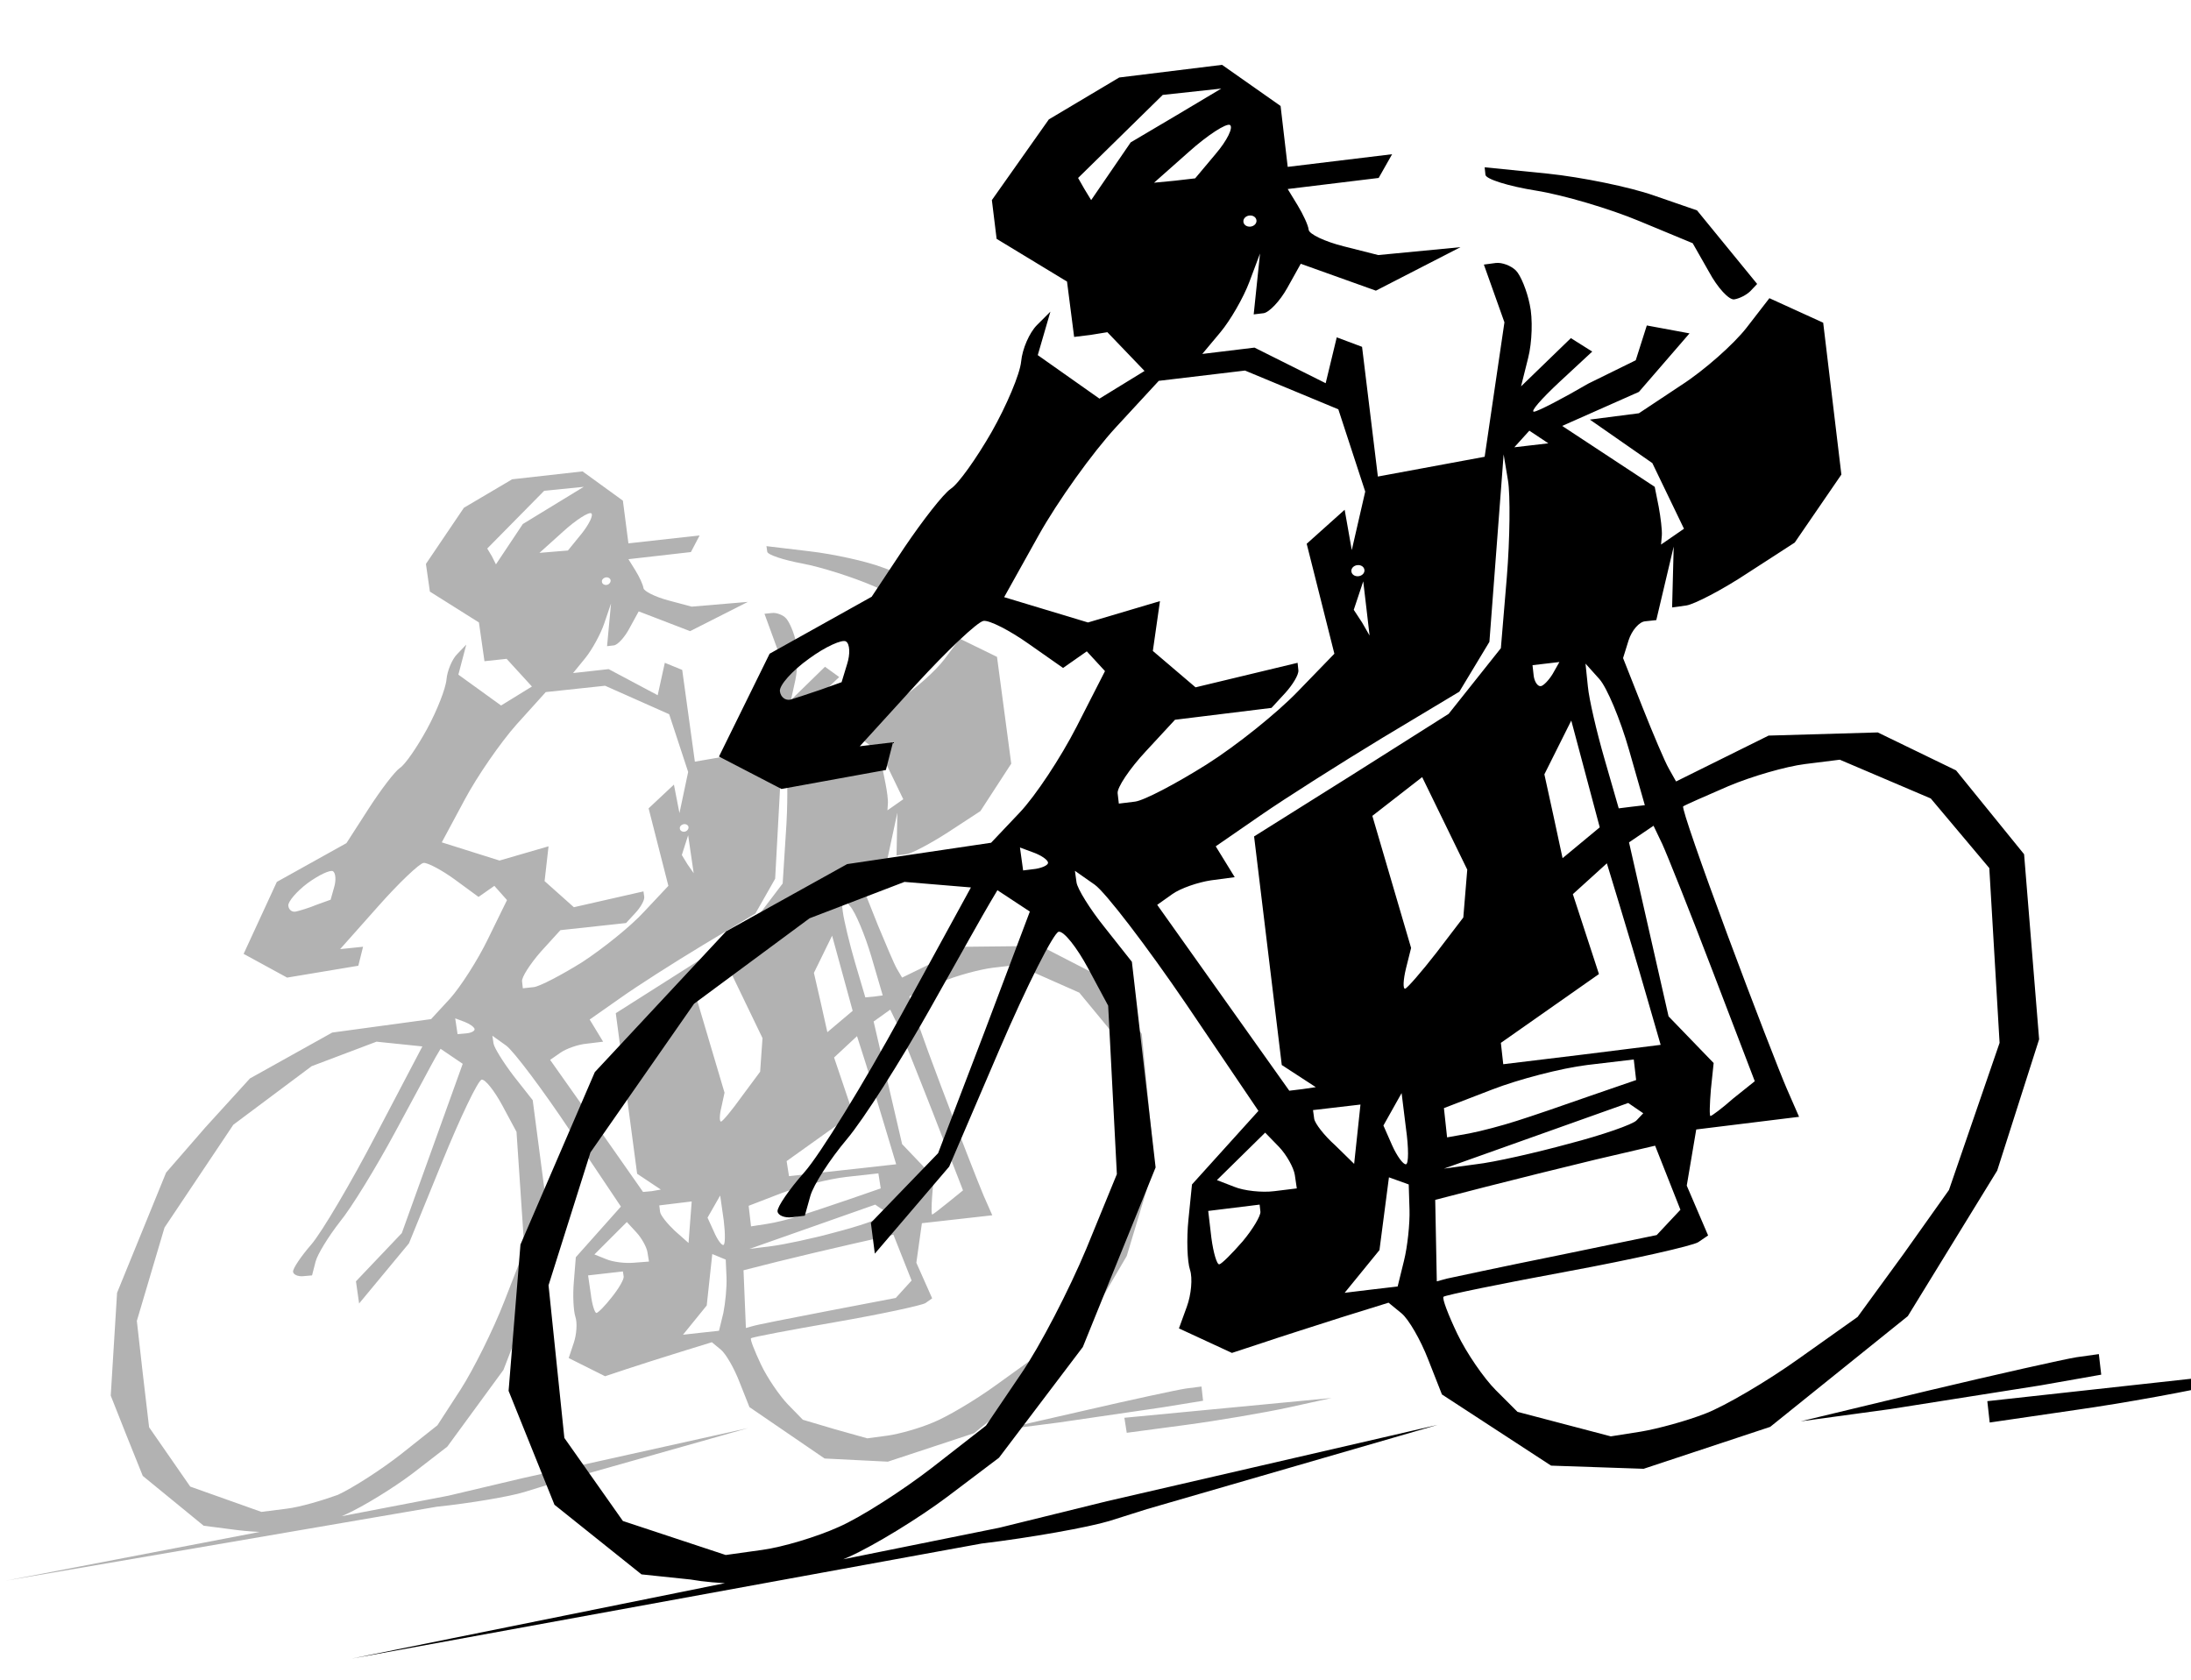 <?xml version="1.0" encoding="utf-8"?>
<!-- Generator: Adobe Illustrator 22.1.0, SVG Export Plug-In . SVG Version: 6.00 Build 0)  -->
<svg version="1.1" id="Layer_1" xmlns="http://www.w3.org/2000/svg" xmlns:xlink="http://www.w3.org/1999/xlink" x="0px" y="0px"
	 viewBox="0 0 554 424.8" style="enable-background:new 0 0 554 424.8;" xml:space="preserve">
<style type="text/css">
	.st0{fill:#B2B2B2;}
</style>
<path class="st0" d="M74,387.2c3-0.4,9.1-2.3,13.5-4.3c4.4-2,11.9-6.6,16.8-10.3l8.8-6.8l7.1-9.7l7.1-9.7l6.1-15.8l6.1-15.8
	l-2.4-18.3l-2.4-18.3l-4.8-6.1c-2.6-3.4-4.9-7.1-5.1-8.2l-0.3-2l3.5,2.5c1.9,1.4,9.2,11.1,16.2,21.6l12.8,19.1l-5.7,6.4l-5.7,6.4
	l-0.5,6.2c-0.3,3.4-0.1,7.4,0.4,8.9c0.5,1.5,0.3,4.4-0.4,6.5l-1.3,3.9l4.6,2.3l4.6,2.3l5.4-1.8c3-1,9-2.9,13.5-4.3l8.1-2.5l2.3,1.9
	c1.3,1.1,3.4,4.8,4.7,8.2l2.5,6.3l9.5,6.5l9.5,6.5l8,0.4l8,0.4l10.9-3.6l10.9-3.6l11.8-9.6l11.8-9.6l7.5-12.8l7.5-12.8l3.5-11.6
	l3.5-11.6l-1.6-16.5l-1.6-16.5l-6-7.6l-6-7.6l-6.8-3.5l-6.8-3.5l-9.5,0.1l-9.5,0.1l-8,3.9l-8,3.9l-1.3-2.2c-0.7-1.2-2.8-6.2-4.8-11
	l-3.5-8.8l0.9-3.1c0.5-1.7,1.8-3.2,2.8-3.4l1.9-0.2l1.4-6.5l1.4-6.5l-0.1,5.4l-0.1,5.4l2.5-0.3c1.4-0.2,6.1-2.7,10.6-5.6l8.1-5.3
	l3.9-6l3.9-6l-1.8-13.5l-1.8-13.5l-4.7-2.3l-4.7-2.3l-3.9,5.2c-2.2,2.9-7.2,7.4-11.2,10l-7.2,4.8l-4.3,0.5l-4.3,0.5l5.5,4l5.5,4
	l2.8,5.8l2.8,5.8l-2,1.4l-2,1.4l0.1-1.6c0.1-0.9-0.2-3.2-0.6-5.2l-0.7-3.5l-8.1-5.5l-8.1-5.5l6.6-2.9l6.6-2.9l4.3-5.1l4.3-5.1
	l-3.7-0.8l-3.7-0.8l-0.9,3.1l-0.9,3.1l-8,4.7c-4.4,2.6-8.6,4.8-9.3,4.8c-0.7,0.1,1.2-2.3,4.3-5.2l5.6-5.3l-1.8-1.3l-1.8-1.3
	l-4.3,4.2l-4.3,4.2l1.1-5c0.6-2.8,0.7-7,0.2-9.5c-0.5-2.5-1.7-5.2-2.5-6.1c-0.8-0.9-2.4-1.5-3.5-1.4l-2,0.2l1.9,5.2l1.9,5.2
	l-1.5,11.9l-1.5,11.9l-9.2,1.6l-9.2,1.6l-1.6-11.6l-1.6-11.6l-2.2-0.9l-2.2-0.9l-0.9,4.1l-0.9,4.1l-6.2-3.3l-6.2-3.3l-4.5,0.5
	l-4.5,0.5l3.1-3.8c1.7-2.1,3.9-6.1,4.8-8.8l1.7-5l-0.5,5.4l-0.5,5.4l1.7-0.2c1-0.1,2.8-2.1,4-4.4l2.3-4.2l6.5,2.5l6.5,2.5l7.3-3.7
	l7.3-3.7l-7.1,0.6l-7.1,0.6l-6-1.6c-3.3-0.9-6.1-2.3-6.2-3.1c-0.1-0.8-1-2.8-2-4.4l-1.8-2.9l7.9-0.9l7.9-0.9l1.1-2.1l1.1-2.1l-9,1
	l-9,1l-0.7-5.4l-0.7-5.4l-5.1-3.7l-5.1-3.7l-8.9,1l-8.9,1l-6.1,3.6l-6.1,3.6l-4.8,7.1l-4.8,7.1l0.5,3.5l0.5,3.5l6.2,3.9l6.2,3.9
	l0.7,4.9l0.7,4.9l2.8-0.3l2.8-0.3l3.2,3.5l3.2,3.5l-3.9,2.4l-3.9,2.4l-5.4-3.9l-5.4-3.9l1-3.8l1-3.8l-2.3,2.4
	c-1.3,1.3-2.5,4.2-2.7,6.4c-0.2,2.3-2.4,7.9-4.9,12.5c-2.5,4.6-5.6,9.1-6.9,9.9c-1.3,0.9-4.8,5.5-7.9,10.3l-5.6,8.7l-8.8,4.9
	l-8.8,4.9l-4.2,9.1l-4.2,9.1l5.5,3l5.5,3l9-1.5l9-1.5l0.6-2.4l0.6-2.4l-2.9,0.3l-2.9,0.3l9.6-10.8c5.3-6,10.5-10.9,11.5-11
	c1-0.1,4.6,1.8,7.9,4.2l6,4.4l2-1.4l2-1.4l1.6,1.8l1.6,1.8l-4.8,9.8c-2.6,5.4-7,12.2-9.6,15.1l-4.8,5.2l-12.5,1.7l-12.5,1.7
	l-10.4,5.8l-10.4,5.8l-11.2,12.3L42,296.5l-6.2,15.2l-6.2,15.2l-0.8,13l-0.8,13L32,363l4.1,10.2l7.7,6.3l7.7,6.3l8.5,1.1
	C64.7,387.5,71,387.6,74,387.2L74,387.2z M72.4,381.5l-6.3,0.8l-9-3.2l-9-3.2l-5.2-7.5l-5.2-7.5l-1.6-13.6L34.6,334l3.5-11.8
	l3.5-11.8l8.7-13l8.7-13l9.9-7.4l9.9-7.4l8.2-3.1l8.2-3.1l5.8,0.6l5.8,0.6l-11.7,22.3c-6.4,12.3-13.8,24.8-16.4,27.8
	c-2.6,3-4.7,6.1-4.6,6.9c0.1,0.7,1.2,1.2,2.5,1.1l2.3-0.2l0.9-3.5c0.5-1.9,3.3-6.4,6.1-10c2.9-3.5,9.2-13.8,14.1-22.9
	c4.9-9,9.4-17.5,10.1-18.7l1.3-2.2l2.8,1.9l2.8,1.9l-7.7,21.4l-7.7,21.4l-5.8,6.1l-5.8,6.1l0.4,2.8l0.4,2.8l6.3-7.6l6.3-7.6
	l8.4-20.6c4.6-11.3,9.1-20.7,10-20.8c0.9-0.1,3.2,2.8,5.2,6.5l3.6,6.7l1,14.9l1,14.9l-5.1,13.1c-2.8,7.2-7.8,17.2-11,22.2l-5.9,9.1
	l-9.2,7.3c-5.1,4-12.3,8.6-16,10.3C81.8,379.3,75.9,381.1,72.4,381.5L72.4,381.5z M224.5,363l-5.2,0.7l-8.2-2.3L203,359l-3.8-3.9
	c-2.1-2.2-5.2-6.7-6.8-10.1c-1.6-3.4-2.8-6.4-2.5-6.6c0.3-0.3,9.9-2.1,21.4-4.1c11.5-2,21.7-4.2,22.7-4.8l1.7-1.2l-2-4.5l-2-4.5
	l0.7-5l0.7-5l8.9-1l8.9-1l-2.2-5c-1.2-2.8-6-15.1-10.7-27.5c-4.7-12.4-8.3-22.7-8-22.9c0.3-0.2,3.8-1.8,7.8-3.5
	c4-1.7,10-3.3,13.3-3.7l6-0.7l7.9,3.5l7.9,3.5l5.2,6.3l5.2,6.3l1.2,15.5l1.2,15.5l-4.2,13l-4.2,13l-7.7,11.2l-7.7,11.2l-10,7.2
	c-5.5,4-12.7,8.2-16,9.5C232.4,361.2,227.3,362.6,224.5,363L224.5,363z M190.4,335.3l-1.8,0.5l-0.3-7.3l-0.3-7.3l8.7-2.2
	c4.8-1.2,13.3-3.2,19-4.5l10.2-2.3l2.3,5.8l2.3,5.8l-2,2.2l-2,2.2l-17.2,3.3C199.9,333.3,191.3,335,190.4,335.3L190.4,335.3z
	 M177.2,337l-4.5,0.5l3-3.7l3-3.7l0.7-6.5l0.7-6.5l1.7,0.7l1.7,0.7l0.2,4.5c0.1,2.5-0.3,6.5-0.8,9l-1.1,4.5L177.2,337L177.2,337z
	 M150.8,332c-0.4,0-1.1-2.1-1.4-4.7l-0.7-4.8l4.4-0.5l4.4-0.5l0.2,1.3c0.1,0.7-1.3,3.1-3,5.2C153,330.2,151.2,332,150.8,332
	L150.8,332z M195.1,315.1l-5.6,0.7l15.9-5.6l15.9-5.6l1.3,0.9l1.4,0.9l-1.1,1.2c-0.6,0.7-5.9,2.5-11.7,4
	C205.4,313.2,198.2,314.7,195.1,315.1L195.1,315.1z M160.2,319.3c-2.1,0.2-5.3-0.2-6.9-0.9l-3-1.2l4.1-4.1l4.1-4.1l2.4,2.6
	c1.3,1.4,2.6,3.7,2.8,5l0.4,2.4L160.2,319.3L160.2,319.3z M182.9,314.8c-0.5,0.1-1.6-1.5-2.4-3.4l-1.6-3.5l1.6-2.8l1.6-2.8l0.9,6.3
	C183.4,311.9,183.4,314.8,182.9,314.8L182.9,314.8z M235.7,307.1c-0.2,0-0.2-2.1,0-4.7l0.4-4.7l-4-4.2l-4-4.2l-3.6-15.5l-3.6-15.5
	l2.1-1.5l2.1-1.5l1.6,3.3c0.9,1.8,5,12.1,9.2,22.8l7.6,19.6l-3.7,3C237.7,305.7,235.9,307.1,235.7,307.1L235.7,307.1z M170.6,311.2
	c-1.9-1.8-3.6-3.9-3.7-4.8l-0.2-1.6l4.1-0.5l4.1-0.5l-0.4,5.2l-0.4,5.3L170.6,311.2L170.6,311.2z M193.8,309.5l-3.9,0.6l-0.3-2.6
	l-0.3-2.6l8.3-3.2c4.6-1.7,11.9-3.6,16.4-4.1l8.1-0.9l0.3,1.9l0.3,1.9l-8.1,2.8c-4.4,1.5-10,3.4-12.4,4.1
	C199.6,308.3,195.9,309.2,193.8,309.5L193.8,309.5z M213.1,295.9l-13.6,1.5l-0.3-1.9l-0.3-1.9l8.4-6l8.4-6l-2.4-7.1l-2.4-7.1
	l2.9-2.7l2.9-2.7l2.3,7.2c1.2,3.9,3.4,11.2,4.9,16.2l2.7,9L213.1,295.9L213.1,295.9z M164.8,301.2l-2.2,0.2l-11.7-16.7L139.1,268
	l2.6-1.8c1.4-1,4.4-2.1,6.7-2.3l4.1-0.5l-1.7-2.8l-1.7-2.8l7.7-5.4c4.2-3,13.6-9,20.9-13.4l13.3-8l2.5-4.4l2.5-4.4l0.9-16.6
	l0.9-16.6l0.9,4.6c0.5,2.6,0.5,10.3,0,17.2l-0.8,12.6l-4.4,5.8l-4.4,5.8l-16.7,10.6l-16.7,10.6l2.7,20.3l2.7,20.3l3,2l3,2
	L164.8,301.2L164.8,301.2z M182.3,283.6c-0.4,0-0.4-1.6,0.1-3.6l0.8-3.7l-3.5-11.8l-3.5-11.8l4.3-3.4l4.3-3.4l4,8.3l4,8.3l-0.6,8.5
	l-4.6,6.2C185.1,280.7,182.7,283.6,182.3,283.6L182.3,283.6z M207.5,253.4l-1.7-7.4l2.3-4.7l2.3-4.7l2.6,9.5l2.6,9.5l-3.2,2.7
	l-3.2,2.7L207.5,253.4L207.5,253.4z M221,252l-2.2,0.2l-2.6-8.8c-1.4-4.8-2.8-10.6-3.1-12.9l-0.5-4.1l2.4,2.8
	c1.3,1.5,3.7,7.2,5.3,12.6l2.9,9.9L221,252L221,252z M117.9,261.3l-2.2,0.2l-0.3-2l-0.3-2l2.4,0.9c1.3,0.5,2.4,1.3,2.5,1.8
	C120.1,260.7,119.1,261.2,117.9,261.3L117.9,261.3z M135,249.6l-2.8,0.3l-0.2-1.8c-0.1-1,2-4.3,4.7-7.4l5-5.5l8.3-0.9l8.3-0.9
	l2.4-2.6c1.3-1.4,2.3-3.2,2.2-4l-0.2-1.4l-8.8,2l-8.8,2l-3.7-3.3l-3.7-3.3l0.5-4.4l0.5-4.4l-6.2,1.8l-6.2,1.8l-7.3-2.3l-7.3-2.3
	l5.8-10.8c3.2-6,9.1-14.5,13.1-19l7.4-8.2l7.5-0.8l7.5-0.8l8.1,3.6l8.1,3.6l2.4,7.3l2.4,7.3l-1.1,5.2l-1.1,5.2l-0.7-3.6l-0.7-3.6
	l-3.2,3l-3.2,3l2.5,9.8l2.5,9.8l-6.2,6.6c-3.4,3.7-10.4,9.3-15.6,12.7C141.9,246.6,136.5,249.4,135,249.6L135,249.6z M205,230.3
	c-0.5,0.1-1.1-0.8-1.2-1.8l-0.3-1.9l2.4-0.3l2.4-0.3l-1.1,2.1C206.4,229.2,205.5,230.2,205,230.3L205,230.3z M173.8,218.5l-1.4-2.3
	l0.8-2.5l0.8-2.5l0.7,4.8l0.7,4.8L173.8,218.5L173.8,218.5z M74.8,230.5c-0.9,0.2-1.8-0.4-1.9-1.5c-0.1-1,2.1-3.6,4.9-5.7
	c2.9-2.1,5.7-3.4,6.4-3c0.7,0.5,0.8,2.3,0.3,4l-0.9,3.2l-3.6,1.3C78.1,229.6,75.7,230.3,74.8,230.5L74.8,230.5z M173.1,210.3
	c-0.6,0.1-1.2-0.3-1.2-0.8c-0.1-0.5,0.4-1,1-1.1c0.6-0.1,1.2,0.3,1.2,0.8C174.1,209.7,173.7,210.2,173.1,210.3L173.1,210.3z
	 M202.7,187.5l-3,0.3l1.3-1.4l1.3-1.4l1.7,1.1l1.7,1.1L202.7,187.5L202.7,187.5z M153.4,147.9c-0.6,0.1-1.2-0.3-1.2-0.8
	c-0.1-0.5,0.4-1,1-1.1c0.6-0.1,1.2,0.3,1.2,0.8C154.4,147.3,154,147.8,153.4,147.9L153.4,147.9z M124.4,140.7l-1.2-2l7.2-7.3
	l7.2-7.3l5-0.5l5-0.5l-7.7,4.7l-7.7,4.7l-3.4,5.1l-3.4,5.1L124.4,140.7L124.4,140.7z M140,139.5l-3.6,0.3l6-5.4c3.3-3,6.5-5,7.1-4.6
	c0.6,0.4-0.5,2.7-2.4,5.1l-3.5,4.3L140,139.5L140,139.5z M299.9,360.3c8.2-1.1,19.9-3.1,25.9-4.4l10.9-2.4l-26.2,2.5l-26.2,2.5
	l0.3,1.9l0.3,1.9L299.9,360.3L299.9,360.3z M110.4,381c8.6-0.9,18.5-2.6,22.1-3.7l6.5-2l50.2-14.2L132,373.8l-18.6,4.4l-112,21.5
	L110.4,381L110.4,381z M267.7,359.7l26-3.8l10.5-1.7l-0.2-1.8l-0.2-1.8l-3.9,0.5c-2.1,0.3-13.7,2.8-25.8,5.6l-21.9,5L267.7,359.7
	L267.7,359.7z M237.5,162.2c0.9-0.1,2.1-0.7,2.8-1.4l1.1-1.3l-5.3-6.6l-5.3-6.6l-7.6-2.8c-4.2-1.6-12.5-3.4-18.5-4.1l-10.9-1.3
	l0.2,1.4c0.1,0.8,4.1,2.1,8.9,3c4.8,0.9,12.9,3.5,18,5.7l9.3,4.1l2.9,5.1C234.5,160,236.6,162.3,237.5,162.2L237.5,162.2z"/>
<g transform="translate(-66.961 -53.28)">
</g>
<path d="M195,400c4.5-0.6,13.3-3.5,19.8-6.4c6.4-2.9,17.5-9.7,24.7-15.1l13.1-9.9l10.6-14l10.6-14l9.2-22.7l9.2-22.7l-3-26l-3-26
	l-6.8-8.6c-3.8-4.7-7-9.9-7.2-11.5l-0.4-2.9l5,3.5c2.7,1.9,13.2,15.6,23.2,30.3l18.2,26.9l-8.4,9.3l-8.4,9.3l-0.9,8.9
	c-0.5,4.9-0.3,10.6,0.4,12.7c0.7,2.1,0.3,6.3-0.8,9.3l-2,5.5l6.7,3.1l6.7,3.1l7.9-2.6c4.4-1.5,13.3-4.3,19.8-6.4l11.9-3.7l3.3,2.7
	c1.8,1.5,4.8,6.7,6.7,11.6l3.5,8.9l13.8,9l13.8,9l11.7,0.4l11.7,0.4l16-5.3l16-5.3l17.4-14l17.4-14l11.3-18.4l11.3-18.4l5.3-16.6
	l5.3-16.6l-1.9-23.4l-1.9-23.4l-8.6-10.6l-8.6-10.6l-9.9-4.8l-9.9-4.8l-13.8,0.4l-13.8,0.4l-11.7,5.8l-11.7,5.8l-1.8-3.2
	c-1-1.7-4-8.8-6.7-15.6l-4.9-12.4l1.4-4.5c0.8-2.5,2.7-4.7,4.2-4.8l2.8-0.3l2.2-9.3l2.2-9.3l-0.2,7.7l-0.2,7.7l3.6-0.5
	c2-0.3,9-3.9,15.5-8.2l11.9-7.7l5.9-8.6l5.9-8.6l-2.3-19.2l-2.3-19.2l-6.8-3.1l-6.8-3.1l-5.8,7.5c-3.2,4.1-10.6,10.7-16.5,14.5
	l-10.7,7.1l-6.2,0.8l-6.2,0.8l7.9,5.5l7.9,5.5l4,8.3l4,8.3l-2.9,2l-2.9,2l0.2-2.3c0.1-1.3-0.3-4.6-0.8-7.3l-1-5l-11.7-7.7l-11.7-7.7
	l9.7-4.3l9.7-4.3l6.4-7.4l6.4-7.4l-5.4-1l-5.4-1l-1.4,4.4l-1.4,4.4L401.6,97c-6.5,3.8-12.7,7-13.7,7.1c-1.1,0.1,1.8-3.2,6.4-7.5
	l8.3-7.7l-2.7-1.7l-2.7-1.7l-6.3,6.1l-6.3,6.1l1.8-7.2c1-3.9,1.2-10,0.4-13.5c-0.7-3.5-2.3-7.4-3.5-8.6c-1.2-1.2-3.5-2.1-5.1-1.9
	l-3,0.4l2.6,7.3l2.6,7.3l-2.5,17l-2.5,17l-13.5,2.5l-13.5,2.5l-2-16.4l-2-16.4l-3.2-1.2l-3.2-1.2l-1.4,5.8l-1.4,5.8l-9-4.5l-9-4.5
	l-6.6,0.8l-6.6,0.8l4.6-5.5c2.5-3,5.8-8.7,7.3-12.7l2.7-7.2l-0.8,7.7l-0.8,7.7l2.5-0.3c1.4-0.2,4.1-3,6-6.4l3.4-6.1l9.5,3.4l9.5,3.4
	l10.7-5.5l10.7-5.5l-10.4,1l-10.4,1l-8.7-2.2c-4.8-1.2-8.8-3.1-8.9-4.2c-0.1-1.1-1.4-3.9-2.8-6.2l-2.5-4.1l11.5-1.4l11.5-1.4l1.7-3
	l1.7-3l-13.2,1.6l-13.2,1.6l-0.9-7.7l-0.9-7.7l-7.4-5.2l-7.4-5.2l-13,1.6l-13,1.6l-8.9,5.3l-8.9,5.3l-7.2,10.2l-7.2,10.2l0.6,4.9
	l0.6,4.9l8.9,5.4l8.9,5.4l0.9,7l0.9,7l4.1-0.5L280,84l4.7,4.9l4.7,4.9l-5.7,3.5l-5.7,3.5l-7.8-5.5l-7.8-5.5l1.6-5.5l1.6-5.5
	l-3.4,3.4c-1.9,1.9-3.7,6-4,9.2c-0.3,3.2-3.7,11.2-7.5,17.9c-3.8,6.6-8.4,13.1-10.3,14.3c-1.9,1.3-7.1,8-11.7,14.8l-8.3,12.5
	l-12.9,7.2l-12.9,7.2l-6.4,13l-6.4,13l7.9,4.1l7.9,4.1l13.2-2.4l13.2-2.4l0.9-3.5l0.9-3.5l-4.2,0.5l-4.2,0.5l14.3-15.7
	c7.9-8.6,15.5-15.8,17-16c1.5-0.2,6.6,2.4,11.4,5.8l8.7,6.1l3-2.1l3-2.1l2.3,2.5l2.3,2.5l-7.2,14.1c-4,7.8-10.4,17.5-14.4,21.7
	l-7.2,7.6l-18.2,2.7l-18.2,2.7l-15.3,8.5l-15.3,8.5l-16.6,17.8l-16.6,17.8l-9.4,21.8l-9.4,21.8l-1.5,18.5l-1.5,18.5l5.8,14.4
	l5.8,14.4l11,8.8l11,8.8l12.4,1.3C181.4,400.6,190.6,400.7,195,400L195,400z M192.8,391.9l-9.3,1.3l-13-4.3l-13-4.3l-7.4-10.5
	l-7.4-10.5l-2-19.3l-2-19.3l5.3-16.8l5.3-16.8l13.1-18.8l13.1-18.8l14.6-10.8l14.6-10.8l12-4.6l12-4.6l8.4,0.7l8.4,0.7l-17.5,32
	c-9.6,17.6-20.7,35.6-24.6,40c-3.9,4.4-6.9,8.8-6.8,9.9c0.1,1,1.7,1.7,3.6,1.5l3.3-0.4l1.4-5c0.8-2.8,4.9-9.2,9.2-14.3
	c4.3-5.1,13.7-19.9,21-32.9c7.3-13,14.1-25.1,15.2-26.9l1.9-3.2l4.1,2.7l4.1,2.7L248.9,261l-11.7,30.6l-8.5,8.8l-8.5,8.8l0.5,3.9
	l0.5,3.9l9.4-11l9.4-11l12.7-29.6c7-16.3,13.8-29.7,15-29.8c1.3-0.2,4.6,4,7.4,9.2l5.1,9.5l1.1,21.3l1.1,21.3l-7.7,18.8
	c-4.3,10.3-11.7,24.7-16.6,31.8l-8.8,13l-13.6,10.6c-7.5,5.8-18.1,12.6-23.6,15C206.6,388.6,197.9,391.2,192.8,391.9L192.8,391.9z
	 M414.9,362l-7.6,1.2l-11.8-3.1l-11.8-3.1l-5.5-5.5c-3-3-7.4-9.4-9.7-14.2c-2.3-4.8-3.9-9-3.5-9.4c0.4-0.4,14.5-3.3,31.3-6.4
	c16.8-3.1,31.7-6.5,33.1-7.4l2.5-1.7l-2.7-6.3l-2.7-6.3l1.2-7.1l1.2-7.1l13-1.6l13-1.6l-3.1-7.1c-1.7-3.9-8.5-21.4-15-38.9
	s-11.6-32.1-11.2-32.5c0.4-0.3,5.6-2.6,11.4-5.1c5.9-2.5,14.6-5,19.4-5.6l8.8-1.1l11.5,4.9l11.5,4.9l7.4,8.8l7.4,8.8l1.3,22.1
	l1.3,22.1l-6.4,18.6l-6.4,18.6l-11.5,16.2L469.7,333l-14.8,10.5c-8.1,5.8-18.7,12-23.6,13.9C426.5,359.3,419.1,361.3,414.9,362
	L414.9,362z M365.9,323.3l-2.6,0.7l-0.2-10.3l-0.2-10.3l12.8-3.3c7-1.8,19.5-4.9,27.8-6.9l15-3.5l3.2,8.1l3.2,8.1l-3,3.2l-3,3.2
	l-25.2,5.2C379.8,320.3,367.3,323,365.9,323.3L365.9,323.3z M346.6,326.1l-6.6,0.8l4.4-5.4l4.4-5.4l1.2-9.2l1.2-9.2l2.5,0.9l2.5,0.9
	l0.2,6.4c0.1,3.5-0.5,9.3-1.4,12.9l-1.6,6.5L346.6,326.1L346.6,326.1z M308.3,319.7c-0.6,0.1-1.5-2.9-2-6.7l-0.8-6.8l6.5-0.8
	l6.5-0.8l0.2,1.8c0.1,1-1.9,4.4-4.5,7.5C311.5,317,308.9,319.6,308.3,319.7L308.3,319.7z M373.2,294.4l-8.1,1.1l23.3-8.3l23.3-8.3
	l1.9,1.3l1.9,1.3l-1.7,1.8c-0.9,1-8.6,3.7-17.1,5.9C388.3,291.5,377.7,293.9,373.2,294.4L373.2,294.4z M322.2,301.2
	c-3.1,0.4-7.7-0.1-10.1-1.1l-4.4-1.7l6.1-6l6.1-6l3.5,3.6c1.9,2,3.7,5.2,4,7.1l0.5,3.4L322.2,301.2L322.2,301.2z M355.5,294.4
	c-0.7,0.1-2.3-2.1-3.5-4.8l-2.2-5l2.3-4.1l2.3-4.1l1.1,8.9C356.2,290.3,356.2,294.3,355.5,294.4z M432.5,282.2c-0.3,0-0.2-3,0.1-6.7
	l0.7-6.7l-5.7-5.9l-5.7-5.9l-5-22l-5-22l3.1-2.1l3.1-2.1l2.2,4.6c1.2,2.6,7,17.1,12.8,32.3l10.6,27.7l-5.5,4.4
	C435.5,280.2,432.8,282.2,432.5,282.2L432.5,282.2z M337.6,289.6c-2.8-2.5-5.1-5.5-5.3-6.7l-0.3-2.2l6-0.7l6-0.7l-0.8,7.5l-0.8,7.5
	L337.6,289.6L337.6,289.6z M371.5,286.6l-5.6,1l-0.4-3.7l-0.4-3.7l12.2-4.7c6.7-2.6,17.5-5.4,24-6.2l11.8-1.4l0.3,2.6l0.3,2.6
	l-11.9,4.1c-6.5,2.3-14.7,5.1-18.2,6.2C379.9,284.6,374.6,286,371.5,286.6z M399.9,266.7l-19.8,2.4l-0.3-2.7l-0.3-2.7l12.4-8.7
	l12.4-8.7l-3.3-10.1l-3.3-10.1l4.3-3.9l4.3-3.9l3.1,10.2c1.7,5.6,4.8,15.9,6.8,22.9l3.7,12.8L399.9,266.7z M329.3,275.4l-3.3,0.4
	l-16.7-23.5l-16.7-23.5l3.8-2.7c2.1-1.5,6.5-3,9.8-3.5l6-0.8l-2.4-3.9l-2.4-3.9l11.3-7.8c6.2-4.3,20.1-13.1,30.8-19.6l19.5-11.7
	l3.8-6.3l3.8-6.3l1.8-23.7l1.8-23.7l1.1,6.6c0.6,3.6,0.5,14.7-0.3,24.5l-1.5,17.9l-6.6,8.3l-6.6,8.3L341.8,196l-24.7,15.5l3.5,28.9
	l3.5,28.9l4.3,2.8l4.3,2.8L329.3,275.4L329.3,275.4z M355.3,250c-0.6,0.1-0.5-2.2,0.2-5.1l1.3-5.2l-4.9-16.7l-4.9-16.7l6.3-4.9
	l6.3-4.9l5.7,11.7l5.7,11.7l-1,12.1l-6.8,8.9C359.4,245.8,355.8,249.9,355.3,250L355.3,250z M392.8,206.3l-2.3-10.5l3.4-6.8l3.4-6.8
	l3.6,13.5l3.6,13.5l-4.7,3.9l-4.7,3.9L392.8,206.3L392.8,206.3z M412.5,204l-3.2,0.4l-3.6-12.5c-2-6.9-3.9-15.1-4.2-18.3l-0.6-5.8
	l3.5,3.9c1.9,2.1,5.3,10.2,7.5,17.9l4,14L412.5,204L412.5,204z M261.9,219.7l-3.2,0.4l-0.4-2.9l-0.4-2.9l3.5,1.3
	c1.9,0.7,3.5,1.8,3.6,2.5C265.1,218.7,263.7,219.4,261.9,219.7z M287,202.7l-4.1,0.5l-0.3-2.6c-0.2-1.4,3-6.2,7.1-10.6l7.4-8
	l12.2-1.5l12.2-1.5l3.5-3.8c1.9-2.1,3.4-4.6,3.3-5.7l-0.2-1.9l-12.9,3.1l-12.9,3.1l-5.4-4.6l-5.4-4.6l0.9-6.3l0.9-6.3l-9.1,2.7
	l-9.1,2.7l-10.6-3.2l-10.6-3.2l8.7-15.6c4.8-8.6,13.6-20.9,19.6-27.4L293,96.3l10.9-1.3l10.9-1.3l11.8,4.9l11.8,4.9l3.4,10.4
	l3.4,10.4l-1.7,7.4l-1.7,7.4l-0.9-5.1l-0.9-5.1l-4.8,4.3l-4.8,4.3l3.5,13.9l3.5,13.9l-9.3,9.6c-5.1,5.3-15.4,13.6-23,18.4
	C297.3,198.2,289.3,202.4,287,202.7L287,202.7z M389.6,173.5c-0.8,0.1-1.6-1.1-1.8-2.6l-0.3-2.7l3.4-0.4l3.4-0.4l-1.7,3
	C391.7,171.9,390.3,173.4,389.6,173.5L389.6,173.5z M344.4,157.4l-2.1-3.2l1.2-3.6l1.2-3.6l0.8,6.8l0.8,6.9L344.4,157.4L344.4,157.4
	z M199.9,176.9c-1.3,0.3-2.5-0.6-2.7-2.1c-0.2-1.5,3.1-5.2,7.3-8.2c4.2-3.1,8.5-5,9.4-4.4c1,0.6,1.1,3.2,0.3,5.7l-1.4,4.6l-5.3,1.9
	C204.6,175.4,201.2,176.5,199.9,176.9z M343.5,145.7c-0.9,0.1-1.7-0.4-1.8-1.2c-0.1-0.8,0.6-1.5,1.5-1.6c0.9-0.1,1.7,0.4,1.8,1.2
	C345.1,144.9,344.4,145.6,343.5,145.7L343.5,145.7z M387.2,112.6l-4.3,0.5l1.9-2.1l1.9-2.1l2.4,1.6l2.4,1.6L387.2,112.6L387.2,112.6
	z M316.2,57.3c-0.9,0.1-1.7-0.4-1.8-1.2c-0.1-0.8,0.6-1.5,1.5-1.6c0.9-0.1,1.7,0.4,1.8,1.2C317.8,56.5,317.1,57.2,316.2,57.3z
	 M274.2,47.8l-1.6-2.8l10.7-10.5l10.7-10.5l7.4-0.8l7.4-0.8l-11.4,6.8L285.9,36l-5,7.3l-5,7.3L274.2,47.8L274.2,47.8z M297,45.7
	l-5.2,0.5l8.8-7.8c4.8-4.3,9.5-7.3,10.4-6.8c0.9,0.6-0.7,3.9-3.6,7.3l-5.2,6.2L297,45.7L297,45.7z M525,356.5
	c12-1.7,29.1-4.8,37.9-6.9l16-3.7l-38.2,4.2l-38.2,4.2l0.3,2.7l0.3,2.7L525,356.5z M248.2,390.3c12.5-1.5,27-4.1,32.3-5.7l9.5-3
	l73.5-21.3l-83.6,19.3l-27.2,6.7L88.9,419.4L248.2,390.3L248.2,390.3z M478,356.3l38-6l15.3-2.7l-0.3-2.6l-0.3-2.6l-5.7,0.8
	c-3.1,0.5-20.1,4.3-37.7,8.5l-32,7.7L478,356.3L478,356.3z M438.5,75.7c1.3-0.2,3.1-1.1,4.1-2.1l1.7-1.8l-7.6-9.3l-7.6-9.3l-11-3.8
	c-6-2.1-18.1-4.6-26.8-5.5l-15.9-1.6l0.2,1.9c0.1,1.1,5.9,2.9,12.8,4c6.9,1.1,18.7,4.6,26.1,7.7l13.5,5.6l4.1,7.2
	C434.3,72.8,437.2,75.9,438.5,75.7z"/>
</svg>
